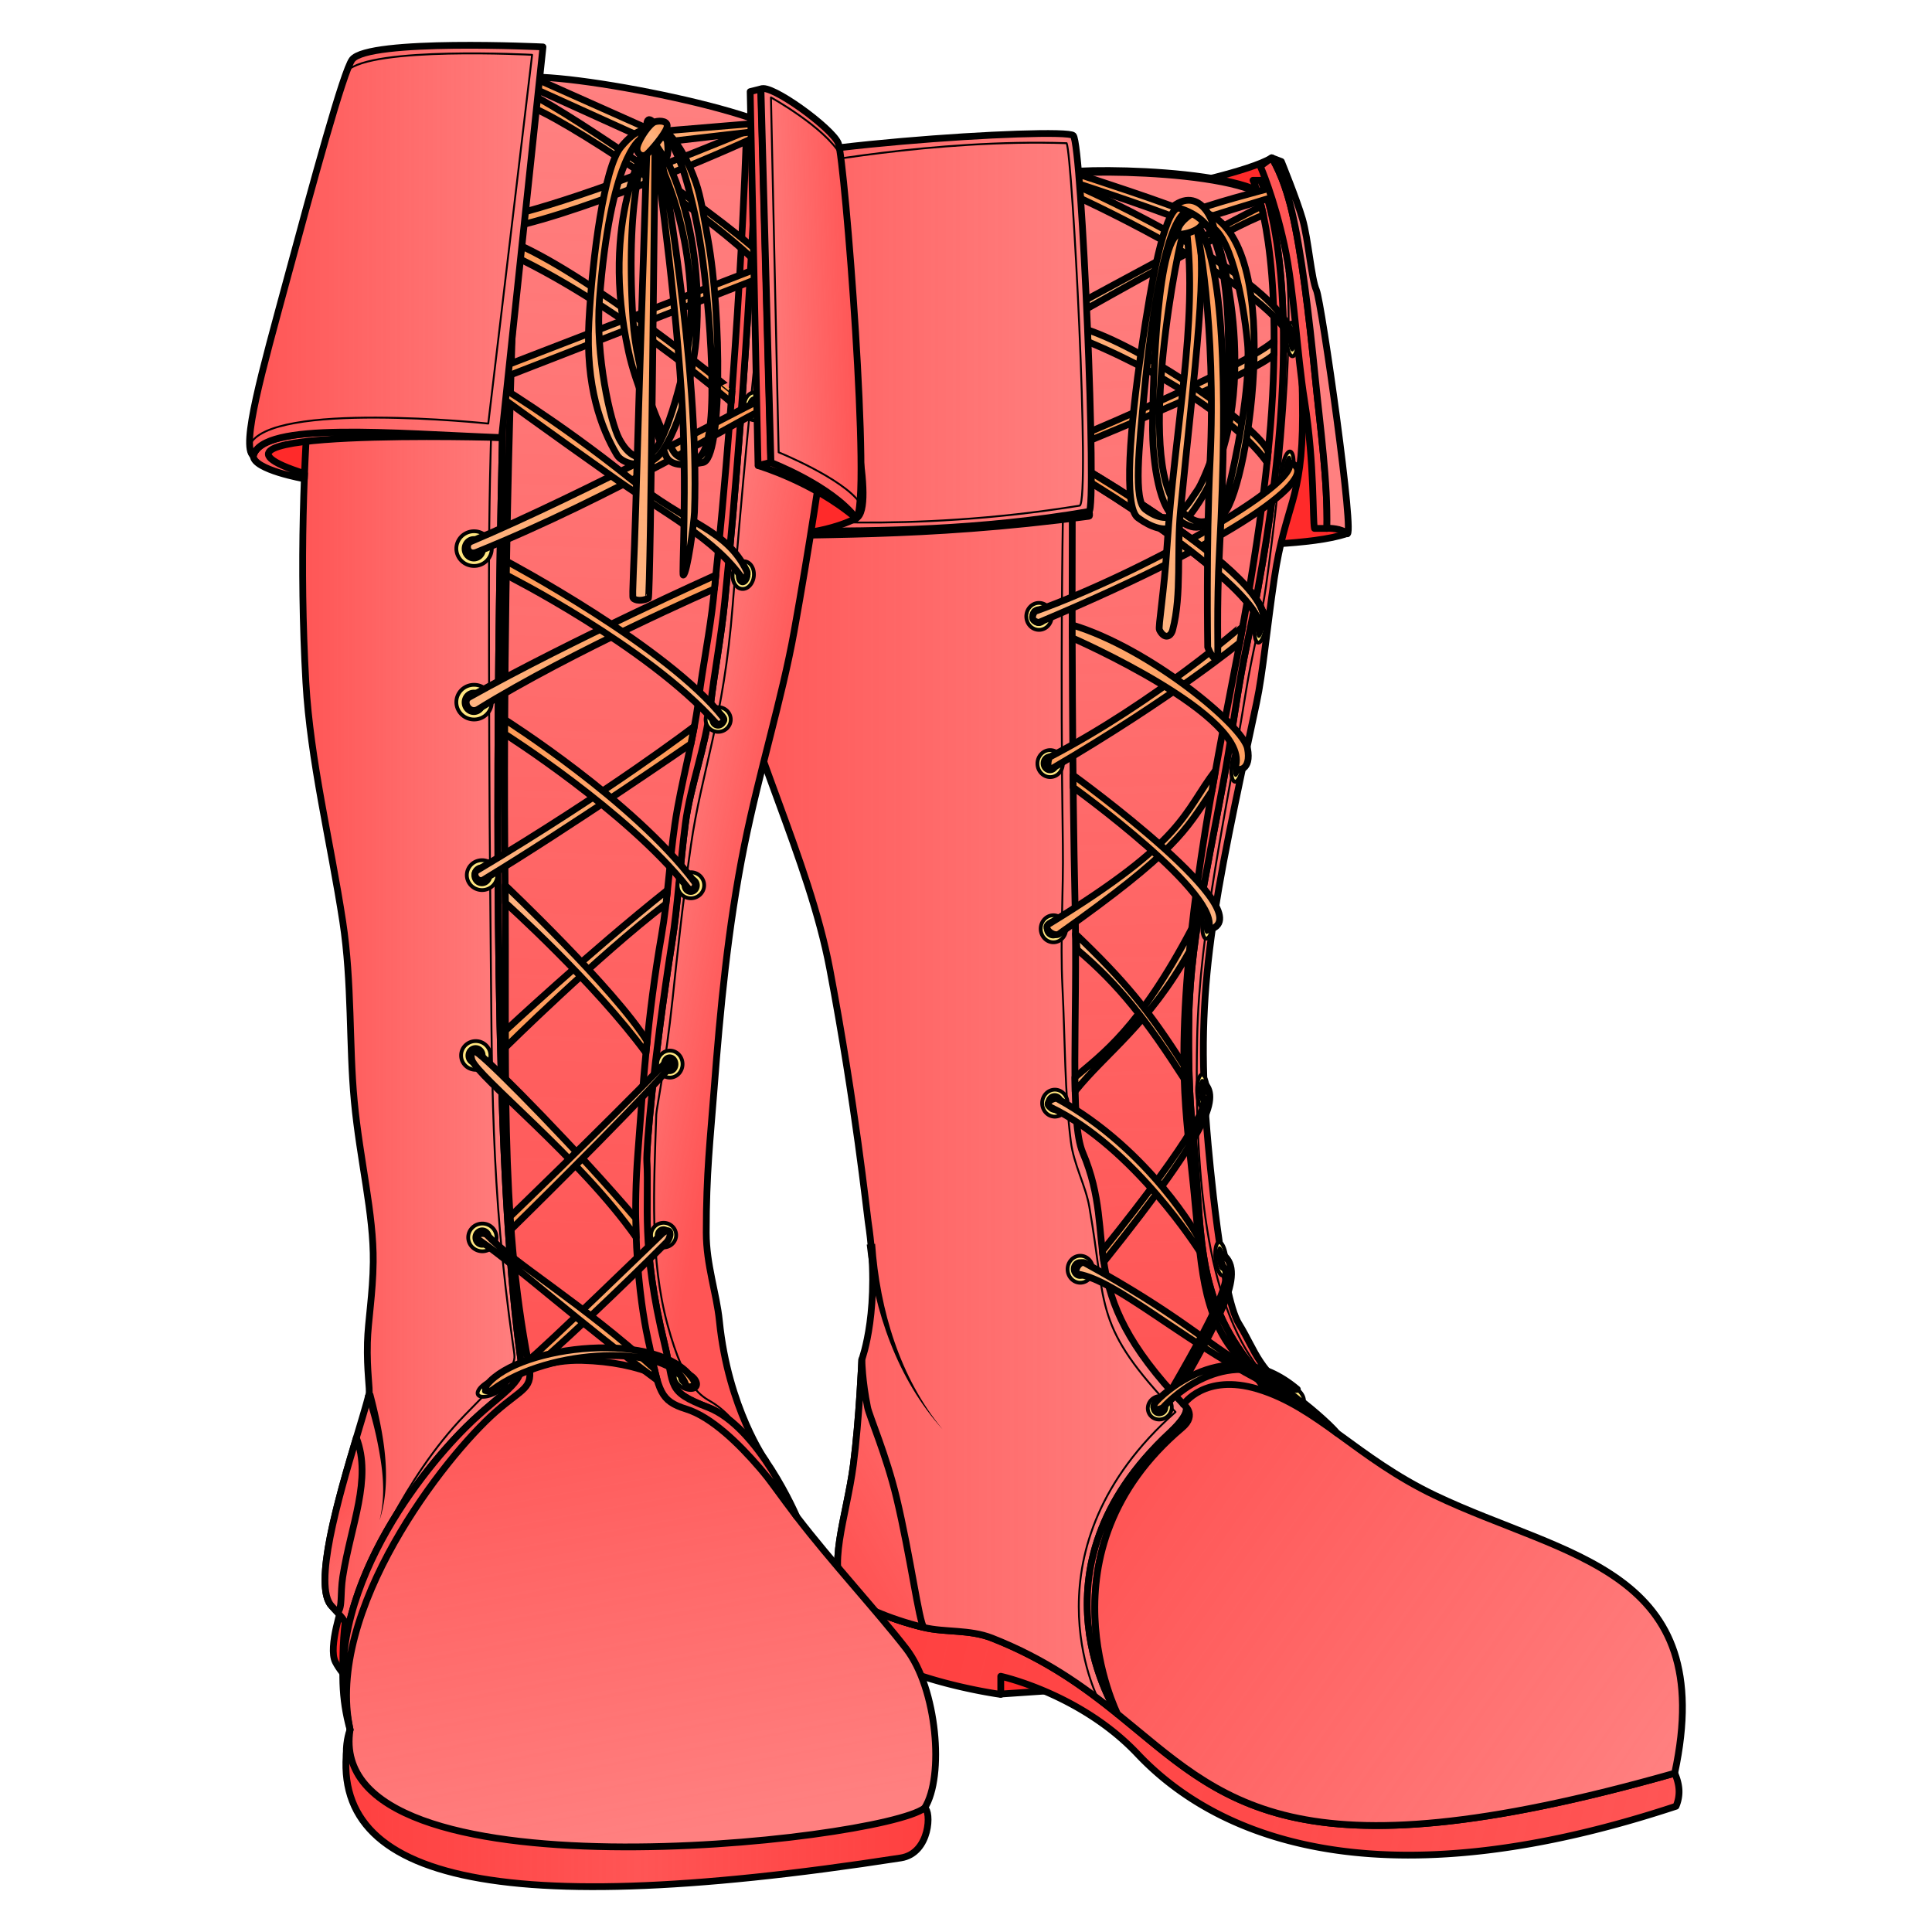 <svg xmlns="http://www.w3.org/2000/svg" xmlns:xlink="http://www.w3.org/1999/xlink" viewBox="0 0 256 256">
    <defs>
        <linearGradient id="innoGrad4">
            <stop offset="0" stop-color="#ff2a2a" stop-opacity=".502"/>
            <stop offset=".5" stop-color="#ff2a2a" stop-opacity="0"/>
            <stop offset="1" stop-color="#ff2a2a" stop-opacity=".502"/>
        </linearGradient>
        <linearGradient id="innoGrad3">
            <stop offset="0" stop-color="#ff7f2a" stop-opacity=".502"/>
            <stop offset=".5" stop-color="#ff7f2a" stop-opacity="0"/>
            <stop offset="1" stop-color="#ff7f2a" stop-opacity=".502"/>
        </linearGradient>
        <linearGradient id="innoGrad2">
            <stop offset="0" stop-color="#ff7f2a" stop-opacity=".502"/>
            <stop offset="1" stop-color="#ff7f2a" stop-opacity="0"/>
        </linearGradient>
        <linearGradient id="innoGrad1">
            <stop offset="0" stop-color="#ff2a2a" stop-opacity=".502"/>
            <stop offset="1" stop-color="#ff2a2a" stop-opacity="0"/>
        </linearGradient>
        <linearGradient id="linearGradient1274" x1="112.301" x2="222.082" y1="214.063" y2="239.336" gradientUnits="userSpaceOnUse" xlink:href="#innoGrad1"/>
        <linearGradient id="linearGradient1297" x1="160.467" x2="155.416" y1="183.748" y2="24.788" gradientUnits="userSpaceOnUse" xlink:href="#innoGrad1"/>
        <linearGradient id="linearGradient1328" x1="92.137" x2="157.655" y1="132.041" y2="132.041" gradientUnits="userSpaceOnUse" xlink:href="#innoGrad1"/>
        <linearGradient id="linearGradient1351" x1="112.839" x2="144.237" y1="206.332" y2="188.307" gradientUnits="userSpaceOnUse" xlink:href="#innoGrad1"/>
        <linearGradient id="linearGradient1374" x1="155.761" x2="222.039" y1="187.094" y2="233.002" gradientUnits="userSpaceOnUse" xlink:href="#innoGrad1"/>
        <linearGradient id="linearGradient1397" x1="167.793" x2="157.699" y1="108.271" y2="106.929" gradientUnits="userSpaceOnUse" xlink:href="#innoGrad1"/>
        <linearGradient id="linearGradient1511" x1="171.121" x2="143.381" y1="183.831" y2="168.135" gradientUnits="userSpaceOnUse" xlink:href="#innoGrad2"/>
        <linearGradient id="linearGradient1519" x1="155.784" x2="162.499" y1="184.974" y2="166.72" gradientUnits="userSpaceOnUse" xlink:href="#innoGrad2"/>
        <linearGradient id="linearGradient1527" x1="152.9" x2="159.474" y1="186.461" y2="182.19" gradientUnits="userSpaceOnUse" xlink:href="#innoGrad2"/>
        <linearGradient id="linearGradient1535" x1="146.26" x2="160.014" y1="167.21" y2="145.631" gradientUnits="userSpaceOnUse" xlink:href="#innoGrad2"/>
        <linearGradient id="linearGradient1543" x1="158.62" x2="139.093" y1="165.253" y2="145.795" gradientUnits="userSpaceOnUse" xlink:href="#innoGrad2"/>
        <linearGradient id="linearGradient1551" x1="156.917" x2="142.724" y1="142.969" y2="125.819" gradientUnits="userSpaceOnUse" xlink:href="#innoGrad2"/>
        <linearGradient id="linearGradient1559" x1="156.366" x2="142.724" y1="142.509" y2="125.819" gradientUnits="userSpaceOnUse" xlink:href="#innoGrad2"/>
        <linearGradient id="linearGradient1569" x1="142.201" x2="160.059" y1="104.32" y2="123.228" gradientUnits="userSpaceOnUse" xlink:href="#innoGrad2"/>
        <linearGradient id="linearGradient1577" x1="142.201" x2="160.713" y1="104.32" y2="123.001" gradientUnits="userSpaceOnUse" xlink:href="#innoGrad2"/>
        <linearGradient id="linearGradient1585" x1="142.074" x2="164.644" y1="84.523" y2="101.469" gradientUnits="userSpaceOnUse" xlink:href="#innoGrad2"/>
        <linearGradient id="linearGradient1593" x1="164.131" x2="139.005" y1="83.907" y2="101.06" gradientUnits="userSpaceOnUse" xlink:href="#innoGrad2"/>
        <linearGradient id="linearGradient1601" x1="170.78" x2="137.1" y1="61.279" y2="81.025" gradientUnits="userSpaceOnUse" xlink:href="#innoGrad2"/>
        <linearGradient id="linearGradient1609" x1="143.978" x2="166.837" y1="63.301" y2="83.462" gradientUnits="userSpaceOnUse" xlink:href="#innoGrad2"/>
        <linearGradient id="linearGradient1617" x1="144.54" x2="171.708" y1="57.158" y2="44.927" gradientUnits="userSpaceOnUse" xlink:href="#innoGrad2"/>
        <linearGradient id="linearGradient1625" x1="168.826" x2="144.54" y1="45.162" y2="57.158" gradientUnits="userSpaceOnUse" xlink:href="#innoGrad2"/>
        <linearGradient id="linearGradient1633" x1="167.137" x2="143.99" y1="27.355" y2="40.917" gradientUnits="userSpaceOnUse" xlink:href="#innoGrad2"/>
        <linearGradient id="linearGradient1641" x1="143.936" x2="167.41" y1="39.707" y2="28.526" gradientUnits="userSpaceOnUse" xlink:href="#innoGrad2"/>
        <linearGradient id="linearGradient1649" x1="143.185" x2="169.819" y1="26.298" y2="25.702" gradientUnits="userSpaceOnUse" xlink:href="#innoGrad3"/>
        <linearGradient id="linearGradient1665" x1="157.503" x2="156.511" y1="29.638" y2="69.201" gradientUnits="userSpaceOnUse" xlink:href="#innoGrad2"/>
        <linearGradient id="linearGradient1667" x1="157.246" x2="153.312" y1="27.953" y2="69.021" gradientUnits="userSpaceOnUse" xlink:href="#innoGrad2"/>
        <linearGradient id="linearGradient1669" x1="158.662" x2="154.559" y1="29.771" y2="83.467" gradientUnits="userSpaceOnUse" xlink:href="#innoGrad2"/>
        <linearGradient id="linearGradient1671" x1="158.662" x2="160.027" y1="29.771" y2="85.745" gradientUnits="userSpaceOnUse" xlink:href="#innoGrad2"/>
        <linearGradient id="linearGradient1673" x1="159.118" x2="156.067" y1="28.498" y2="31.07" gradientUnits="userSpaceOnUse" xlink:href="#innoGrad2"/>
        <linearGradient id="linearGradient1675" x1="156.383" x2="161.063" y1="27.473" y2="29.702" gradientUnits="userSpaceOnUse" xlink:href="#innoGrad2"/>
        <linearGradient id="linearGradient1698" x1="85.527" x2="145.054" y1="44.976" y2="44.976" gradientUnits="userSpaceOnUse" xlink:href="#innoGrad1"/>
        <linearGradient id="linearGradient1798" x1="77.636" x2="84.55" y1="182.828" y2="11.981" gradientUnits="userSpaceOnUse" xlink:href="#innoGrad1"/>
        <linearGradient id="linearGradient1821" x1="77.395" x2="88.77" y1="180.378" y2="242.891" gradientUnits="userSpaceOnUse" xlink:href="#innoGrad1"/>
        <linearGradient id="linearGradient1844" x1="45.382" x2="123.425" y1="239.597" y2="239.597" gradientUnits="userSpaceOnUse" xlink:href="#innoGrad4"/>
        <linearGradient id="linearGradient1875" x1="100.781" x2="85.448" y1="117.6" y2="114.724" gradientUnits="userSpaceOnUse" xlink:href="#innoGrad1"/>
        <linearGradient id="linearGradient1898" x1="39.654" x2="69.53" y1="113.977" y2="113.977" gradientUnits="userSpaceOnUse" xlink:href="#innoGrad1"/>
        <linearGradient id="linearGradient1921" x1="42.614" x2="53.41" y1="202.083" y2="213.397" gradientUnits="userSpaceOnUse" xlink:href="#innoGrad1"/>
        <linearGradient id="linearGradient2013" x1="69.991" x2="87.826" y1="180.256" y2="163.433" gradientUnits="userSpaceOnUse" xlink:href="#innoGrad2"/>
        <linearGradient id="linearGradient2015" x1="86.701" x2="64.143" y1="181.369" y2="164.549" gradientUnits="userSpaceOnUse" xlink:href="#innoGrad2"/>
        <linearGradient id="linearGradient2023" x1="83.717" x2="62.575" y1="162.828" y2="140.658" gradientUnits="userSpaceOnUse" xlink:href="#innoGrad2"/>
        <linearGradient id="linearGradient2031" x1="68.036" x2="88.158" y1="161.972" y2="140.752" gradientUnits="userSpaceOnUse" xlink:href="#innoGrad2"/>
        <linearGradient id="linearGradient2039" x1="66.973" x2="88.447" y1="136.56" y2="117.941" gradientUnits="userSpaceOnUse" xlink:href="#innoGrad2"/>
        <linearGradient id="linearGradient2047" x1="85.593" x2="66.972" y1="139.511" y2="119.625" gradientUnits="userSpaceOnUse" xlink:href="#innoGrad2"/>
        <linearGradient id="linearGradient2055" x1="90.629" x2="65.134" y1="98.662" y2="115.814" gradientUnits="userSpaceOnUse" xlink:href="#innoGrad2"/>
        <linearGradient id="linearGradient2063" x1="66.874" x2="91.106" y1="97.249" y2="117.602" gradientUnits="userSpaceOnUse" xlink:href="#innoGrad2"/>
        <linearGradient id="linearGradient2071" x1="94.856" x2="62.17" y1="76.2" y2="92.379" gradientUnits="userSpaceOnUse" xlink:href="#innoGrad2"/>
        <linearGradient id="linearGradient2079" x1="67.092" x2="94.899" y1="76.2" y2="95.84" gradientUnits="userSpaceOnUse" xlink:href="#innoGrad2"/>
        <linearGradient id="linearGradient2087" x1="100.209" x2="62.38" y1="54.21" y2="71.762" gradientUnits="userSpaceOnUse" xlink:href="#innoGrad2"/>
        <linearGradient id="linearGradient2095" x1="64.789" x2="98.387" y1="51.456" y2="76.688" gradientUnits="userSpaceOnUse" xlink:href="#innoGrad2"/>
        <linearGradient id="linearGradient2103" x1="67.781" x2="99.96" y1="61.438" y2="49.549" gradientUnits="userSpaceOnUse" xlink:href="#innoGrad3"/>
        <linearGradient id="linearGradient2111" x1="67.609" x2="96.631" y1="33.245" y2="49.991" gradientUnits="userSpaceOnUse" xlink:href="#innoGrad3"/>
        <linearGradient id="linearGradient2119" x1="67.258" x2="100.48" y1="28.616" y2="17.928" gradientUnits="userSpaceOnUse" xlink:href="#innoGrad3"/>
        <linearGradient id="linearGradient2127" x1="70.08" x2="101.79" y1="13.212" y2="34.636" gradientUnits="userSpaceOnUse" xlink:href="#innoGrad3"/>
        <linearGradient id="linearGradient2135" x1="72.369" x2="99.87" y1="30.626" y2="30.626" gradientUnits="userSpaceOnUse" xlink:href="#innoGrad3"/>
        <linearGradient id="linearGradient2143" x1="63.879" x2="92.466" y1="181.465" y2="181.465" gradientUnits="userSpaceOnUse" xlink:href="#innoGrad3"/>
        <linearGradient id="linearGradient2159" x1="86.406" x2="87.431" y1="19.712" y2="58.176" gradientUnits="userSpaceOnUse" xlink:href="#innoGrad2"/>
        <linearGradient id="linearGradient2175" x1="87.561" x2="91.117" y1="24.01" y2="72.417" gradientUnits="userSpaceOnUse" xlink:href="#innoGrad2"/>
        <linearGradient id="linearGradient2183" x1="85.243" x2="88.951" y1="18.337" y2="18.337" gradientUnits="userSpaceOnUse" xlink:href="#innoGrad2"/>
        <linearGradient id="linearGradient2191" x1="84.369" x2="88.173" y1="19.819" y2="16.158" gradientUnits="userSpaceOnUse" xlink:href="#innoGrad3"/>
        <linearGradient id="linearGradient2201" x1="86.406" x2="91.501" y1="19.712" y2="61.666" gradientUnits="userSpaceOnUse" xlink:href="#innoGrad2"/>
        <linearGradient id="linearGradient2203" x1="85.97" x2="84.803" y1="21.402" y2="78.148" gradientUnits="userSpaceOnUse" xlink:href="#innoGrad2"/>
        <linearGradient id="linearGradient2226" x1="113.806" x2="99.894" y1="48.467" y2="48.873" gradientUnits="userSpaceOnUse" xlink:href="#innoGrad1"/>
        <linearGradient id="linearGradient2249" x1="32.619" x2="72.396" y1="33.201" y2="33.201" gradientUnits="userSpaceOnUse" xlink:href="#innoGrad1"/>
    </defs>
    <path fill="#ff2a2a" stroke="#000" stroke-linejoin="round" stroke-miterlimit="10" stroke-width=".897" d="M168.507 20.912c-2.87 1.795-13.09 3.876-13.09 3.876l7.74 47.476s10.94 0 15.301-1.566c-1.384-7.727-9.951-49.786-9.951-49.786z"/>
    <path fill="#ff2a2a" stroke="#000" stroke-linejoin="round" stroke-miterlimit="10" stroke-width=".804" d="M128.053 218.747l5.28-.359-6.774-4.466z" transform="matrix(1.115 0 0 1.115 -10.217 -19.43)"/>
    <path fill="#f55" d="M221.905 234.96s.523 1.047.574 2.247a4.878 4.878 0 0 1-.397 2.129c-36.672 12.12-59.37 5.755-71.356-6.932-7.539-7.98-18.119-10.288-18.119-10.288v2.402s-15.995-2.136-21.2-8.564c-.374-.464-.255-4.027.835-4.49 1.572 1.204 5.378 3.023 10.176 4.184 2.77.672 6.059.237 9.034 1.41 29.407 11.583 22.826 37.09 90.453 17.903z"/>
    <path fill="url(#linearGradient1274)" stroke="#000" stroke-linecap="round" stroke-linejoin="round" stroke-miterlimit="10" stroke-width=".897" d="M221.905 234.96s.523 1.047.574 2.247a4.878 4.878 0 0 1-.397 2.129c-36.672 12.12-59.37 5.755-71.356-6.932-7.539-7.98-18.119-10.288-18.119-10.288v2.402s-15.995-2.136-21.2-8.564c-.374-.464-.255-4.027.835-4.49 1.572 1.204 5.378 3.023 10.176 4.184 2.77.672 6.059.237 9.034 1.41 29.407 11.583 22.826 37.09 90.453 17.903z"/>
    <path fill="#ff8080" d="M140.441 23.184c.209-.94 27.575-.958 28.491 4.38 6.898 40.21-9.22 68.616-10.318 113.106-1.002 40.518 13.055 46.889 13.055 46.889l-20.157 10.343-23.082-69.243s11.802-104.535 12.011-105.475z"/>
    <path fill="url(#linearGradient1297)" stroke="#000" stroke-linejoin="round" stroke-miterlimit="10" stroke-width="1.124" d="M140.441 23.184c.209-.94 27.575-.958 28.491 4.38 6.898 40.21-9.22 68.616-10.318 113.106-1.002 40.518 13.055 46.889 13.055 46.889l-20.157 10.343-23.082-69.243s11.802-104.535 12.011-105.475z"/>
    <path fill="#ff8080" d="M148.086 227.119c-4.476-3.614-9.495-7.248-16.634-10.06-2.975-1.174-6.263-.739-9.034-1.411-4.798-1.161-8.602-2.98-10.176-4.184-2.845-3.524-.076-10.379.836-17.388.778-5.977 1.113-13.924 1.113-13.924s2.57-6.83.846-18.264c-.189-1.247-1.668-15.437-5.092-33.521-2.755-14.551-10.93-30.048-14.02-45.034-4.322-20.947-3.212-39.374-3.212-39.374l49.582-6.996s-.608 48.307.158 82.945c.34 15.404-.746 28.674 1.018 32.816 4.935 11.592-1.645 17.779 13.356 33.364 0 0 1.617.56-1.818 3.755-19.582 18.217-6.924 37.272-6.924 37.272z"/>
    <path fill="url(#linearGradient1328)" stroke="#000" stroke-linejoin="round" stroke-miterlimit="10" stroke-width=".897" d="M148.086 227.119c-4.476-3.614-9.495-7.248-16.634-10.06-2.975-1.174-6.263-.739-9.034-1.411-4.798-1.161-8.602-2.98-10.176-4.184-2.845-3.524-.076-10.379.836-17.388.778-5.977 1.113-13.924 1.113-13.924s2.57-6.83.846-18.264c-.189-1.247-1.668-15.437-5.092-33.521-2.755-14.551-10.93-30.048-14.02-45.034-4.322-20.947-3.212-39.374-3.212-39.374l49.582-6.996s-.608 48.307.158 82.945c.34 15.404-.746 28.674 1.018 32.816 4.935 11.592-1.645 17.779 13.356 33.364 0 0 1.617.56-1.818 3.755-19.582 18.217-6.924 37.272-6.924 37.272z"/>
    <path fill="none" stroke="#000" stroke-linejoin="round" stroke-miterlimit="10" stroke-width=".25" d="M140.834 68.842s-.354 19.78 0 43.184c.093 6.099-.37 12.444-.054 18.75.354 7.039.286 13.94 1.112 20.492.387 3.062 1.956 5.81 2.45 8.643 2.367 13.566.487 15.713 11.419 27.183-20.495 18.122-10.257 38-10.257 38"/>
    <path fill="#ff8080" d="M122.417 215.649c-4.798-1.161-8.603-2.98-10.176-4.184-2.846-3.524-.076-10.379.836-17.388.778-5.977 1.113-13.924 1.113-13.924s.063 2.883.768 6.329c.24 1.18 2.486 6.324 3.838 11.982 1.853 7.763 2.975 16.483 3.621 17.185"/>
    <path fill="url(#linearGradient1351)" stroke="#000" stroke-linejoin="round" stroke-miterlimit="10" stroke-width=".897" d="M122.417 215.649c-4.798-1.161-8.603-2.98-10.176-4.184-2.846-3.524-.076-10.379.836-17.388.778-5.977 1.113-13.924 1.113-13.924s.063 2.883.768 6.329c.24 1.18 2.486 6.324 3.838 11.982 1.853 7.763 2.975 16.483 3.621 17.185"/>
    <path fill="#f55" stroke="#000" stroke-linejoin="round" stroke-miterlimit="10" stroke-width=".897" d="M148.084 227.116s-10.828-21.553 8.558-37.935c2.069-1.748.184-3.092.184-3.092s1.617.56-1.818 3.755c-19.582 18.217-6.924 37.272-6.924 37.272z"/>
    <path fill="#ff8080" d="M148.084 227.116s-10.828-21.553 8.558-37.935c2.069-1.748.184-3.092.184-3.092s2.78-4.15 9.824-2.036c7.975 2.395 13.14 9.149 23.505 14.098 17.33 8.273 37.599 9.634 31.75 36.81-51.204 14.53-59.866 3.432-73.819-7.841z"/>
    <path fill="url(#linearGradient1374)" stroke="#000" stroke-linejoin="round" stroke-miterlimit="10" stroke-width=".897" d="M148.084 227.116s-10.828-21.553 8.558-37.935c2.069-1.748.184-3.092.184-3.092s2.78-4.15 9.824-2.036c7.975 2.395 13.14 9.149 23.505 14.098 17.33 8.273 37.599 9.634 31.75 36.81-51.204 14.53-59.866 3.432-73.819-7.841z"/>
    <path fill="#ff8080" d="M171.825 185.228c-3.367-1.775-5.71-3.882-6.54-4.973-7.087-9.303-5.95-17.425-7.244-30.349-.478-4.762-.6-9.86-.51-15.117.196-11.304 3.382-23.683 5.262-35.171.8-4.9 1.399-9.382 2.4-14.098 8.826-41.503 3.24-59.047 1.807-61.631l3.337 3.524s2.258 12.296 2.254 27.647c-.004 11.46-2.248 11.538-3.742 21.616-.954 6.45-1.516 12.563-2.349 16.447-5.717 26.707-8.146 37.516-6.577 56.636.303 3.706 1.93 21.92 4.23 25.63 2.345 3.787 2.458 6.248 8.44 10.364z"/>
    <path fill="url(#linearGradient1397)" stroke="#000" stroke-linejoin="round" stroke-miterlimit="10" stroke-width=".897" d="M171.825 185.228c-3.367-1.775-5.71-3.882-6.54-4.973-7.087-9.303-5.95-17.425-7.244-30.349-.478-4.762-.6-9.86-.51-15.117.196-11.304 3.382-23.683 5.262-35.171.8-4.9 1.399-9.382 2.4-14.098 8.826-41.503 3.24-59.047 1.807-61.631l3.337 3.524s2.258 12.296 2.254 27.647c-.004 11.46-2.248 11.538-3.742 21.616-.954 6.45-1.516 12.563-2.349 16.447-5.717 26.707-8.146 37.516-6.577 56.636.303 3.706 1.93 21.92 4.23 25.63 2.345 3.787 2.458 6.248 8.44 10.364z"/>
    <path fill="none" stroke="#000" stroke-linejoin="round" stroke-miterlimit="10" stroke-width=".25" d="M170.472 35.828s1.557 10.746-2.703 41.725c-.61 4.425-1.88 9.063-2.722 14.351-2.384 14.978-6.129 31.14-6.422 45.725-.447 22.31 2.19 37.489 9.486 45.245"/>
    <path fill="#f55" stroke="#000" stroke-linejoin="round" stroke-miterlimit="10" stroke-width=".897" d="M177.134 189.875c-.766-1.045-4.476-4.206-5.309-4.647-3.367-1.775-5.71-3.882-6.54-4.973-7.087-9.303-5.95-17.425-7.244-30.349-.478-4.762-.6-9.86-.51-15.117.196-11.304 3.382-23.683 5.262-35.171.8-4.9 1.399-9.382 2.4-14.098 8.826-41.503 3.24-59.047 1.807-61.631h-.97s3.708 7.44 2.584 28.586c-.535 10.091-2.364 22.74-5.248 37.43-3.473 17.699-6.903 36.937-6.462 52.872.143 5.183.79 10.059 1.24 14.494 1.059 10.454.993 16.707 5.848 22.472.707.841 2.008 2.81 3.735 3.835 1.802 1.072 7.153 4.274 9.407 6.297z"/>
    <path fill="#ffe680" stroke="#000" stroke-linejoin="round" stroke-miterlimit="10" stroke-width=".5" d="M168.824 182.96c1.278-.185 4.28 1.229 3.93 2.92-.85-.934-2.974-2.297-3.93-2.92zm-8.756-38.357c.04 1.23-.245 2.24-.643 2.25-.396.017-.753-.972-.796-2.202-.043-1.228.245-2.24.64-2.254.398-.01.754.974.8 2.206zm11.283-82.47a.72 2.228 7.893 0 1-1.018 2.108.72 2.228 7.893 0 1-.407-2.306.72 2.228 7.893 0 1 1.019-2.108.72 2.228 7.893 0 1 .406 2.306zm.565-17.18a2.23.72 88.005 0 1-.641 2.253 2.23.72 88.005 0 1-.797-2.203 2.23.72 88.005 0 1 .642-2.253 2.23.72 88.005 0 1 .796 2.203zm-11.14 77.294c-.136 1.22-.565 2.179-.96 2.134-.395-.041-.605-1.07-.47-2.293.133-1.22.563-2.181.956-2.139.395.045.607 1.071.473 2.298zm3.868-20.778a.72 2.228 7.783 0 1-1.016 2.11.72 2.228 7.783 0 1-.412-2.305.72 2.228 7.783 0 1 1.016-2.11.72 2.228 7.783 0 1 .412 2.305zm-2.145 65.251a2.228.72 83.568 0 1-.465 2.295 2.228.72 83.568 0 1-.965-2.134 2.228.72 83.568 0 1 .465-2.294 2.228.72 83.568 0 1 .965 2.133zm5.218-83.681a.72 2.228 7.523 0 1-1.005 2.114.72 2.228 7.523 0 1-.421-2.303.72 2.228 7.523 0 1 1.005-2.115.72 2.228 7.523 0 1 .421 2.304zm-12.696 102.604a1.53 1.612 56.454 0 1-.495 2.167 1.53 1.612 56.454 0 1-2.19-.382 1.53 1.612 56.454 0 1 .495-2.167 1.53 1.612 56.454 0 1 2.19.382zm-10.193-17.46a1.684 1.787 0 0 1-1.684 1.786 1.684 1.787 0 0 1-1.684-1.787 1.684 1.787 0 0 1 1.684-1.786 1.684 1.787 0 0 1 1.684 1.786zm-3.368-22.008a1.684 1.788 0 0 1-1.685 1.787 1.684 1.788 0 0 1-1.684-1.787 1.684 1.788 0 0 1 1.684-1.788 1.684 1.788 0 0 1 1.685 1.788zm-.194-23.105a1.684 1.789 0 0 1-1.685 1.788 1.684 1.789 0 0 1-1.684-1.788 1.684 1.789 0 0 1 1.684-1.79 1.684 1.789 0 0 1 1.685 1.79zm-.432-21.89a1.684 1.788 0 0 1-1.684 1.787 1.684 1.788 0 0 1-1.684-1.788 1.684 1.788 0 0 1 1.684-1.787 1.684 1.788 0 0 1 1.684 1.787zm-1.476-19.506a1.684 1.788 0 0 1-1.684 1.788 1.684 1.788 0 0 1-1.684-1.788 1.684 1.788 0 0 1 1.684-1.787 1.684 1.788 0 0 1 1.684 1.787z"/>
    <path d="M171.708 44.927a1.623.524 87.828 0 1-.462 1.641 1.623.524 87.828 0 1-.586-1.602 1.623.524 87.828 0 1 .463-1.64 1.623.524 87.828 0 1 .585 1.6zm-.56 17.142a.524 1.624 7.68 0 1-.737 1.539.524 1.624 7.68 0 1-.302-1.68.524 1.624 7.68 0 1 .736-1.538.524 1.624 7.68 0 1 .303 1.679zm-3.637 20.909c-.117.888-.444 1.58-.73 1.543-.287-.04-.423-.79-.31-1.676.118-.887.446-1.58.732-1.542.287.037.426.788.308 1.675zm-3.068 18.422c-.12.888-.45 1.578-.736 1.54-.288-.042-.421-.792-.303-1.678.12-.887.45-1.578.738-1.54.286.04.422.792.3 1.678zm-3.872 20.785c-.098.891-.41 1.588-.696 1.56-.289-.035-.441-.781-.345-1.672.095-.888.41-1.587.697-1.557.288.032.444.78.344 1.67zm-.714 22.388c.03.896-.177 1.632-.466 1.643-.29.008-.547-.71-.58-1.604-.032-.895.178-1.63.466-1.643.29-.009.55.71.58 1.604zm2.425 22.127a1.624.524 83.435 0 1-.335 1.673 1.624.524 83.435 0 1-.707-1.553 1.624.524 83.435 0 1 .335-1.673 1.624.524 83.435 0 1 .707 1.553zm-7.656 19.178a1.113 1.172 56.4 0 1-.358 1.576 1.113 1.172 56.4 0 1-1.593-.277 1.113 1.172 56.4 0 1 .358-1.576 1.113 1.172 56.4 0 1 1.593.277zm-10.284-17.724a1.225 1.3 0 0 1-1.225 1.3 1.225 1.3 0 0 1-1.225-1.3 1.225 1.3 0 0 1 1.225-1.3 1.225 1.3 0 0 1 1.225 1.3zm-3.368-22.007a1.225 1.3 0 0 1-1.224 1.3 1.225 1.3 0 0 1-1.225-1.3 1.225 1.3 0 0 1 1.225-1.3 1.225 1.3 0 0 1 1.224 1.3zm-.194-23.105a1.3 1.226 90 0 1-1.225 1.3 1.3 1.226 90 0 1-1.226-1.3 1.3 1.226 90 0 1 1.226-1.3 1.3 1.226 90 0 1 1.225 1.3zm-.431-21.89a1.3 1.226 90 0 1-1.226 1.3 1.3 1.226 90 0 1-1.226-1.3 1.3 1.226 90 0 1 1.226-1.3 1.3 1.226 90 0 1 1.226 1.3zm-1.477-19.506a1.3 1.226 90 0 1-1.226 1.3 1.3 1.226 90 0 1-1.225-1.3 1.3 1.226 90 0 1 1.225-1.3 1.3 1.226 90 0 1 1.226 1.3z"/>
    <path fill="#ffb380" d="M165.378 181.201c-5.51-3.18-9.19-7.047-21.679-13.88-.722-.269-1.57 1.266-.834 1.505 5.068.895 13.198 8.33 24.135 14.12z"/>
    <path fill="url(#linearGradient1511)" stroke="#000" stroke-linejoin="round" stroke-miterlimit="10" stroke-width=".897" d="M165.378 181.201c-5.51-3.18-9.19-7.047-21.679-13.88-.722-.269-1.57 1.266-.834 1.505 5.068.895 13.198 8.33 24.135 14.12z"/>
    <path fill="#ffb380" d="M155.147 184.281c7.398-12.764 7.952-15.265 6.936-16.462-.312-.445-.451-1.297.007-1.546 3.107 2.444-.87 8.975-6.306 18.7z"/>
    <path fill="url(#linearGradient1519)" stroke="#000" stroke-linejoin="round" stroke-miterlimit="10" stroke-width=".897" d="M155.147 184.281c7.398-12.764 7.952-15.265 6.936-16.462-.312-.445-.451-1.297.007-1.546 3.107 2.444-.87 8.975-6.306 18.7z"/>
    <path fill="#ffb380" d="M154.084 186.53c-1.02.525-1.51.07-1.018-.65.493-.718 9.48-9.697 18.84-1.796 0 0-.318.168-.785-.253-8.108-6.005-15.628 1.124-17.037 2.698z"/>
    <path fill="url(#linearGradient1527)" stroke="#000" stroke-linejoin="round" stroke-miterlimit="10" stroke-width=".897" d="M154.084 186.53c-1.02.525-1.51.07-1.018-.65.493-.718 9.48-9.697 18.84-1.796 0 0-.318.168-.785-.253-8.108-6.005-15.628 1.124-17.037 2.698z"/>
    <path fill="#ffb380" d="M146.068 165.755c12.592-15.652 14.321-20.078 13.28-20.376l.188-1.937c1.833 1.937 1.494 5.329-13.276 23.768z"/>
    <path fill="url(#linearGradient1535)" stroke="#000" stroke-linejoin="round" stroke-miterlimit="10" stroke-width=".897" d="M146.068 165.755c12.592-15.652 14.321-20.078 13.28-20.376l.188-1.937c1.833 1.937 1.494 5.329-13.276 23.768z"/>
    <path fill="#ffb380" d="M158.807 163.996s-6.354-11.58-18.68-18.404c-.463-.256-1.977.618-.86 1.152 11.043 5.301 19.717 19.105 19.717 19.105z"/>
    <path fill="url(#linearGradient1543)" stroke="#000" stroke-linejoin="round" stroke-miterlimit="10" stroke-width=".897" d="M158.807 163.996s-6.354-11.58-18.68-18.404c-.463-.256-1.977.618-.86 1.152 11.043 5.301 19.717 19.105 19.717 19.105z"/>
    <path fill="#ffb380" d="M142.434 142.755c3.634-3.127 8.477-6.417 15.48-19.712l-.313 3.033c-5.436 9.715-10.997 13.368-15.138 18.517z"/>
    <path fill="url(#linearGradient1551)" stroke="#000" stroke-linejoin="round" stroke-miterlimit="10" stroke-width=".897" d="M142.434 142.755c3.634-3.127 8.477-6.417 15.48-19.712l-.313 3.033c-5.436 9.715-10.997 13.368-15.138 18.517z"/>
    <path fill="#ffb380" d="M156.917 142.97v-1.734c-4.7-7.419-7.923-11.278-14.408-17.492l.215 2.075c5.604 4.73 9.231 9.432 14.193 17.15z"/>
    <path fill="url(#linearGradient1559)" stroke="#000" stroke-linejoin="round" stroke-miterlimit="10" stroke-width=".897" d="M156.917 142.97v-1.734c-4.7-7.419-7.923-11.278-14.408-17.492l.215 2.075c5.604 4.73 9.231 9.432 14.193 17.15z"/>
    <path fill="#ffb380" d="M140.348 123.744c-.686.487-2.26-.766-1.359-1.316 18.217-11.135 17.759-14.696 22.07-20.336 0 0-.33 1.975-.481 2.73-3.56 5.298-4.692 7.916-20.23 18.922z"/>
    <path fill="url(#linearGradient1569)" stroke="#000" stroke-linejoin="round" stroke-miterlimit="10" stroke-width=".897" d="M140.348 123.744c-.686.487-2.26-.766-1.359-1.316 18.217-11.135 17.759-14.696 22.07-20.336 0 0-.33 1.975-.481 2.73-3.56 5.298-4.692 7.916-20.23 18.922z"/>
    <path fill="#ffb380" d="M160.06 123.228c8.083-1.723-17.876-20.522-17.876-20.522l.017 1.614s20.147 14.522 17.858 18.908z"/>
    <path fill="url(#linearGradient1577)" stroke="#000" stroke-linejoin="round" stroke-miterlimit="10" stroke-width=".897" d="M160.06 123.228c8.083-1.723-17.876-20.522-17.876-20.522l.017 1.614s20.147 14.522 17.858 18.908z"/>
    <path fill="#ffb380" d="M139.123 100.294c-.327.34-.432 1.956.235 1.567 16.228-9.504 24.917-16.703 24.917-16.703l.43-2.346s-11.6 10.194-25.582 17.482z"/>
    <path fill="url(#linearGradient1585)" stroke="#000" stroke-linejoin="round" stroke-miterlimit="10" stroke-width=".897" d="M139.123 100.294c-.327.34-.432 1.956.235 1.567 16.228-9.504 24.917-16.703 24.917-16.703l.43-2.346c0 .001-11.6 10.194-25.582 17.482z"/>
    <path fill="#ffb380" d="M163.68 101.659c.286.618 2.194.457 1.618-2.504-.575-2.962-12.915-13.243-23.227-16.342l.003 1.71s23.902 10.443 21.605 17.136z"/>
    <path fill="url(#linearGradient1593)" stroke="#000" stroke-linejoin="round" stroke-miterlimit="10" stroke-width=".897" d="M163.68 101.659c.286.618 2.194.457 1.618-2.504-.575-2.962-12.915-13.243-23.227-16.342l.003 1.71s23.902 10.443 21.605 17.136z"/>
    <path fill="#ffb380" d="M137.1 81.025c-.108.192-.823 1.198.546 1.462 28.252-11.893 37.9-19.969 33.134-21.208 1.776 2.707-19.54 14.678-33.68 19.746z"/>
    <path fill="url(#linearGradient1601)" stroke="#000" stroke-linejoin="round" stroke-miterlimit="10" stroke-width=".897" d="M137.1 81.025c-.108.192-.823 1.198.546 1.462 28.252-11.893 37.9-19.969 33.134-21.208 1.776 2.707-19.54 14.678-33.68 19.746z"/>
    <path fill="#ffb380" stroke="#000" stroke-linejoin="round" stroke-miterlimit="10" stroke-width=".897" d="M166.837 83.462c5.431-5.322-26.003-23.065-26.003-23.065l-.243 1.202c12.279 7.087 27.552 18.264 26.246 21.863z"/>
    <path fill="url(#linearGradient1609)" stroke="#000" stroke-linejoin="round" stroke-miterlimit="10" stroke-width=".897" d="M166.837 83.462c5.431-5.322-26.003-23.065-26.003-23.065l-.243 1.202c12.279 7.087 27.552 18.264 26.246 21.863z"/>
    <path fill="#ffb380" d="M144.561 58.306S167.283 49 168.81 46.923l.017-1.76c-3.318 3.132-24.286 11.995-24.286 11.995z"/>
    <path fill="url(#linearGradient1617)" stroke="#000" stroke-linejoin="round" stroke-miterlimit="10" stroke-width=".897" d="M144.561 58.306S167.283 49 168.81 46.923l.017-1.76c-3.318 3.132-24.286 11.995-24.286 11.995z"/>
    <path fill="#ffb380" d="M168.042 59.83c-1.255-3.182-15.669-13.332-23.95-16.13v1.553c11.671 4.845 20.737 11.606 23.8 16.028z"/>
    <path fill="url(#linearGradient1625)" stroke="#000" stroke-linejoin="round" stroke-miterlimit="10" stroke-width=".897" d="M168.042 59.83c-1.255-3.182-15.669-13.332-23.95-16.13v1.553c11.671 4.845 20.737 11.606 23.8 16.028z"/>
    <path fill="#ffb380" d="M143.936 39.707s22.723-12.309 23.201-12.352l.273 1.17c-3.142.925-23.42 12.392-23.42 12.392z"/>
    <path fill="url(#linearGradient1633)" stroke="#000" stroke-linejoin="round" stroke-miterlimit="10" stroke-width=".897" d="M143.936 39.707s22.723-12.309 23.201-12.352l.273 1.17c-3.142.925-23.42 12.392-23.42 12.392z"/>
    <path fill="#ffb380" d="M171.415 45.825c.504-8.27-28.344-21.038-28.344-21.038l.114 1.51s26.251 12.043 28.23 19.528z"/>
    <path fill="url(#linearGradient1641)" stroke="#000" stroke-linejoin="round" stroke-miterlimit="10" stroke-width=".897" d="M171.415 45.825c.504-8.27-28.344-21.038-28.344-21.038l.114 1.51s26.251 12.043 28.23 19.528z"/>
    <path fill="#ffb380" d="M142.939 23.108s12.985 4.199 14.563 5.12c2.157-1.053 10.616-3.236 10.616-3.236l.39 1.18s-9.397 2.831-11.005 3.466c-1.212-.897-14.563-5.274-14.563-5.274v-1.256z"/>
    <path fill="url(#linearGradient1649)" stroke="#000" stroke-linejoin="round" stroke-miterlimit="10" stroke-width=".897" d="M142.939 23.108s12.985 4.199 14.563 5.12c2.157-1.053 10.616-3.236 10.616-3.236l.39 1.18s-9.397 2.831-11.005 3.466c-1.212-.897-14.563-5.274-14.563-5.274v-1.256z"/>
    <path fill="#ffb380" d="M157.718 27.355s1.97.917 3.183 3.454c1.214 2.537 6.868 23.708-2.858 36.965-1.51 2.057-3.5 3.556-7.26.84-1.98-1.43-1.002-12.21.47-22.4 1.325-9.168 2.955-17.871 4.813-18.685.966-.424 1.652-.174 1.652-.174zm-.472.598c-2.75 1.566-4.625 13.448-5.625 24.055-.684 7.253-1.465 14.3.165 15.509 4.012 2.975 5.78-1.105 6.831-2.508 1.044-1.393 3.801-8.955 3.97-11.956.783-13.994-.9-20.95-2.736-23.242-1.84-2.293-1.84-2.293-2.605-1.858z"/>
    <path fill="url(#linearGradient1665)" stroke="#000" stroke-linejoin="round" stroke-miterlimit="10" stroke-width=".897" d="M157.718 27.355s1.97.917 3.183 3.454c1.214 2.537 6.868 23.708-2.858 36.965-1.51 2.057-3.5 3.556-7.26.84-1.98-1.43-1.002-12.21.47-22.4 1.325-9.168 2.955-17.871 4.813-18.685.966-.424 1.652-.174 1.652-.174zm-.472.598c-2.75 1.566-4.625 13.448-5.625 24.055-.684 7.253-1.465 14.3.165 15.509 4.012 2.975 5.78-1.105 6.831-2.508 1.044-1.393 3.801-8.955 3.97-11.956.783-13.994-.9-20.95-2.736-23.242-1.84-2.293-1.84-2.293-2.605-1.858z"/>
    <path fill="#ffb380" d="M160.098 28.306c10.374 4.801 5.04 37.7 1.862 39.942-3.18 2.24-3.923 1.96-6.288.332-2.365-1.629-2.956-8.687-2.956-11.662 0-2.976.332-24.125 3.351-25.848 0 0 3.585-2.971 4.031-2.764zm-3.233 2.398c-.62.81-6.432 30.154-.798 36.5 3.803 4.282 5.877.587 6.716-2.506.736-2.715 3.04-13.556 2.517-19.232-.522-5.677-2.347-15.339-5.45-15.655-1.691-.172-2.365.084-2.985.893z"/>
    <path fill="url(#linearGradient1667)" stroke="#000" stroke-linejoin="round" stroke-miterlimit="10" stroke-width=".897" d="M160.098 28.306c10.374 4.801 5.04 37.7 1.862 39.942-3.18 2.24-3.923 1.96-6.288.332-2.365-1.629-2.956-8.687-2.956-11.662 0-2.976.332-24.125 3.351-25.848 0 0 3.585-2.971 4.031-2.764zm-3.233 2.398c-.62.81-6.432 30.154-.798 36.5 3.803 4.282 5.877.587 6.716-2.506.736-2.715 3.04-13.556 2.517-19.232-.522-5.677-2.347-15.339-5.45-15.655-1.691-.172-2.365.084-2.985.893z"/>
    <path fill="#ffb380" d="M157.206 30.335c1.567 12.413-1.559 26.333-2.558 41.93-.402 6.285-1.206 10.827-1.019 11.197.654 1.288 1.508.938 1.754 0 1.239-4.72.514-10.318 1.051-15.864 1.78-18.324 3.958-34.07 1.965-37.802-.714-1.338-1.318-.448-1.193.539z"/>
    <path fill="url(#linearGradient1669)" stroke="#000" stroke-linejoin="round" stroke-miterlimit="10" stroke-width=".897" d="M157.206 30.335c1.567 12.413-1.559 26.333-2.558 41.93-.402 6.285-1.206 10.827-1.019 11.197.654 1.288 1.508.938 1.754 0 1.239-4.72.514-10.318 1.051-15.864 1.78-18.324 3.958-34.07 1.965-37.802-.714-1.338-1.318-.448-1.193.539z"/>
    <path fill="#ffb380" d="M160.027 85.745c.253.692.941 2.036 1.306 1.253.118-.255-.16-6.198.261-14.148 1.189-22.496.442-38.36-2.932-43.079l-.108.366s2.673 12.611 1.78 31.142c-.526 10.93-.307 24.466-.307 24.466z"/>
    <path fill="url(#linearGradient1671)" stroke="#000" stroke-linejoin="round" stroke-miterlimit="10" stroke-width=".897" d="M160.027 85.745c.253.692.941 2.036 1.306 1.253.118-.255-.16-6.198.261-14.148 1.189-22.496.442-38.36-2.932-43.079l-.108.366s2.673 12.611 1.78 31.142c-.526 10.93-.307 24.466-.307 24.466z"/>
    <path fill="#ffb380" d="M157.97 28.306s-2.225 1.302-1.903 2.764c1.971-.093 3.297-.968 3.334-1.725.038-.756-1.242-1.039-1.242-1.039"/>
    <path fill="url(#linearGradient1673)" stroke="#000" stroke-linejoin="round" stroke-miterlimit="10" stroke-width=".897" d="M157.97 28.306s-2.225 1.302-1.903 2.764c1.971-.093 3.297-.968 3.334-1.725.038-.756-1.242-1.039-1.242-1.039"/>
    <path fill="#ffb380" d="M155.416 27.355c3.148.74 4.716 2.357 5.342 3.976.731-.732-1.358-6.997-5.342-3.976z"/>
    <path fill="url(#linearGradient1675)" stroke="#000" stroke-linejoin="round" stroke-miterlimit="10" stroke-width=".897" d="M155.416 27.355c3.148.74 4.716 2.357 5.342 3.976.731-.732-1.358-6.997-5.342-3.976z"/>
    <path fill="#f55" stroke="#000" stroke-linejoin="round" stroke-miterlimit="10" stroke-width=".897" d="M86.656 72.264c3.236-4.073 28.635.523 57.65-4.49 0 0 .156.606 0 .627-22.769 3.03-36.839 2.17-49.165 2.872-4.258.242-7.092-.47-8.485.991z"/>
    <path fill="#ff8080" d="M95.218 23.183c3.133-3.76 45.85-6.368 46.999-5.222 1.149 1.148 3.149 49.63 2.088 49.812-29.015 5.013-54.413.417-57.65 4.49-2.194-2.089 1.476-6.984 3.133-17.96 1.98-13.118 3.724-29.073 5.43-31.12z"/>
    <path fill="url(#linearGradient1698)" stroke="#000" stroke-linejoin="round" stroke-miterlimit="10" stroke-width=".897" d="M95.218 23.183c3.133-3.76 45.85-6.368 46.999-5.222 1.149 1.148 3.149 49.63 2.088 49.812-29.015 5.013-54.413.417-57.65 4.49-2.194-2.089 1.476-6.984 3.133-17.96 1.98-13.118 3.724-29.073 5.43-31.12z"/>
    <path fill="#f55" stroke="#000" stroke-linejoin="round" stroke-miterlimit="10" stroke-width=".897" d="M167 22.03l1.508-1.118s1.53 2.23 2.658 7.02c1.302 5.533 2.262 13.632 3.116 22.14.677 6.773 1.657 13.637 1.54 19.946h-1.646c-.264-1.146.025-8.47-1.305-16.813-1.054-6.613-1.386-14.722-2.663-20.628C168.8 26.08 167 22.031 167 22.031z"/>
    <path fill="#ff8080" stroke="#000" stroke-linejoin="round" stroke-miterlimit="10" stroke-width=".897" d="M175.82 70.02c.118-6.31-.86-13.174-1.539-19.947-.854-8.508-1.814-16.607-3.116-22.14-1.129-4.79-2.658-7.02-2.658-7.02l1.282.492s2.056 5.044 2.801 7.625c.782 2.719 1.167 7.91 1.846 9.426.677 1.514 5.232 33.556 4.021 32.245-.626-.682-2.4-.743-2.637-.682z"/>
    <path fill="none" stroke="#000" stroke-linejoin="round" stroke-miterlimit="10" stroke-width=".25" d="M105.57 21.973s18.267-3.592 35.763-2.998c.767 1.604 3.13 47.24 1.74 48.024-23.073 3.739-40.918 1.673-40.918 1.673"/>
    <path d="M115.957 164.813c.6 8.744 3.291 17.78 8.939 24.581-5.994-6.644-9.07-15.668-10.05-24.483l1.111-.098z"/>
    <path fill="#ff2a2a" stroke="#000" stroke-miterlimit="10" stroke-width=".897" d="M107.46 70.493s3.247-.427 5.988-1.82c2.74-1.395-1.535-18.158-1.535-18.158l-6.343.779z"/>
    <path fill="#ff2a2a" d="M54.125 46.717l-13.594-4.813-6.552 18.822 6.346 2.716z"/>
    <path fill="#ff8080" d="M67.671 10.681c2.417-2.23 34.39 3.904 36.62 7.435 2.231 3.532-21.563 170.393-8.178 174.972l-34.576 2.906C50.94 127.408 67.67 10.681 67.67 10.681z"/>
    <path fill="url(#linearGradient1798)" stroke="#000" stroke-linejoin="round" stroke-miterlimit="10" stroke-width=".897" d="M67.671 10.681c2.417-2.23 34.39 3.904 36.62 7.435 2.231 3.532-21.563 170.393-8.178 174.972l-34.576 2.906C50.94 127.408 67.67 10.681 67.67 10.681z"/>
    <path fill="#ff2a2a" stroke="#000" stroke-linejoin="round" stroke-miterlimit="10" stroke-width=".897" d="M45.422 212.534s-1.975 5.715-.987 7.667c.988 1.952 2.998 3.485 2.998 3.485s1.486-10.942-2.011-11.152z"/>
    <path fill="#ff8080" d="M46.387 229.193c-5.577-26.765 14.502-49.365 30.742-48.93 15.615.418 20.383 10.179 28.442 20.702 4.53 5.915 10.805 12.716 14.5 17.495 4.092 5.292 5.091 16.938 2.44 21.12 0 0 .012 6.361-30.185 7.806-54.583 2.61-45.94-18.193-45.94-18.193z"/>
    <path fill="url(#linearGradient1821)" stroke="#000" stroke-linejoin="round" stroke-miterlimit="10" stroke-width=".897" d="M46.387 229.193c-5.577-26.765 14.502-49.365 30.742-48.93 15.615.418 20.383 10.179 28.442 20.702 4.53 5.915 10.805 12.716 14.5 17.495 4.092 5.292 5.091 16.938 2.44 21.12 0 0 .012 6.361-30.185 7.806-54.583 2.61-45.94-18.193-45.94-18.193z"/>
    <path fill="#f55" d="M46.387 229.193c-3.556 23.071 70.198 14.847 76.123 10.386.907.279.8 5.994-3.159 6.608-56.142 8.711-77.355 2.243-72.964-16.994z"/>
    <path fill="url(#linearGradient1844)" stroke="#000" stroke-linejoin="round" stroke-miterlimit="10" stroke-width=".897" d="M46.387 229.193c-3.556 23.071 70.198 14.847 76.123 10.386.907.279.8 5.994-3.159 6.608-56.142 8.711-77.355 2.243-72.964-16.994z"/>
    <path fill="#ff8080" d="M101.48 193.598c-2.032-2.974-4.694-5.971-7.682-7.122-5.55-2.136-4.365-2.728-5.724-8.304-3.21-13.174-2.046-18.666-2.37-24.256-.092-1.592.837-13.126 3.346-29.111.764-4.868 1.045-10.152 1.766-15.662.668-5.104 2.666-10.108 3.3-15.476.539-4.575 1.439-9.263 1.904-13.85 3.18-31.329 4.253-60.84 4.253-60.84l10.806 25.436s-1.812 16.796-5.856 39.268c-1.583 8.797-4.611 18.524-6.6 28.393-2.177 10.806-3.206 21.868-3.996 32.205-.516 6.76-1.047 11.148-1.046 19.047 0 4.276 1.37 8.015 1.743 11.71 1.167 11.587 6.157 18.562 6.157 18.562z"/>
    <path fill="url(#linearGradient1875)" stroke="#000" stroke-linejoin="round" stroke-miterlimit="10" stroke-width=".897" d="M101.48 193.598c-2.032-2.974-4.694-5.971-7.682-7.122-5.55-2.136-4.365-2.728-5.724-8.304-3.21-13.174-2.046-18.666-2.37-24.256-.092-1.592.837-13.126 3.346-29.111.764-4.868 1.045-10.152 1.766-15.662.668-5.104 2.666-10.108 3.3-15.476.539-4.575 1.439-9.263 1.904-13.85 3.18-31.329 4.253-60.84 4.253-60.84l10.806 25.436s-1.812 16.796-5.856 39.268c-1.583 8.797-4.611 18.524-6.6 28.393-2.177 10.806-3.206 21.868-3.996 32.205-.516 6.76-1.047 11.148-1.046 19.047 0 4.276 1.37 8.015 1.743 11.71 1.167 11.587 6.157 18.562 6.157 18.562z"/>
    <path fill="#f55" stroke="#000" stroke-linejoin="round" stroke-miterlimit="10" stroke-width=".897" d="M105.57 200.964s-7.973-12.199-14.662-14.265c-3.462-1.07-3.601-2.359-4.856-8.388-.068-.324-2.676-10.548-1.533-25.51.642-8.413 1.23-17.957 3.137-28.88.827-4.739 1.046-9.733 1.766-14.685.802-5.514 2.467-11.079 3.16-16.638.557-4.476 1.486-8.919 1.951-13.292 3.43-32.33 4.322-60.329 4.322-60.329h1.418S99.2 48.488 96.02 79.817c-.465 4.587-1.366 9.275-1.905 13.85-.633 5.368-2.631 10.372-3.3 15.476-.72 5.51-1 10.794-1.765 15.662-2.51 15.986-3.438 27.52-3.346 29.111.324 5.59-.84 11.082 2.37 24.256 1.36 5.576.174 6.168 5.724 8.304 6.71 2.582 11.773 14.488 11.773 14.488z"/>
    <path fill="#ff8080" d="M46.112 215.81c2.453-11.599 10.86-21.998 15.646-26.731 4.69-4.64 7.718-5.674 7.284-8.678-6.227-43.145-1.092-168.256-1.092-168.256L43.06 32.798s-4.301 26.47-2.53 57.62c.59 10.379 3.26 21.078 4.89 31.714 1.237 8.062.815 16.286 1.523 23.768.745 7.875 2.586 14.954 2.512 21.327-.048 4.23-.696 7.834-.77 10.665-.1 3.81.363 6.217.21 6.83-1.464 5.856-8.225 24.675-4.95 28.09 2.443 2.546 2.167 2.998 2.167 2.998z"/>
    <path fill="url(#linearGradient1898)" stroke="#000" stroke-linejoin="round" stroke-miterlimit="10" stroke-width=".897" d="M46.112 215.81c2.453-11.599 10.86-21.998 15.646-26.731 4.69-4.64 7.718-5.674 7.284-8.678-6.227-43.145-1.092-168.256-1.092-168.256L43.06 32.798s-4.301 26.47-2.53 57.62c.59 10.379 3.26 21.078 4.89 31.714 1.237 8.062.815 16.286 1.523 23.768.745 7.875 2.586 14.954 2.512 21.327-.048 4.23-.696 7.834-.77 10.665-.1 3.81.363 6.217.21 6.83-1.464 5.856-8.225 24.675-4.95 28.09 2.443 2.546 2.167 2.998 2.167 2.998z"/>
    <path fill="#ff8080" d="M44.723 213.651c-.222-.25-.479-.53-.775-.838-2.519-2.626.894-14.354 3.273-22.298 2.094 5.43-.72 11.54-1.799 18.394-.362 2.306-.016 4.127-.7 4.741z"/>
    <path fill="url(#linearGradient1921)" stroke="#000" stroke-linejoin="round" stroke-miterlimit="10" stroke-width=".897" d="M44.723 213.651c-.222-.25-.479-.53-.775-.838-2.519-2.626.894-14.354 3.273-22.298 2.094 5.43-.72 11.54-1.799 18.394-.362 2.306-.016 4.127-.7 4.741z"/>
    <path d="M49.43 184.563c1.394 5.314 2.588 11.54.86 16.89.695-2.767.555-5.587.085-8.387a50.942 50.942 0 0 0-1.078-5.03 60.582 60.582 0 0 0-.59-2.067c-.092-.305-.344-.762-.344-1.086l1.068-.32z"/>
    <path fill="#f55" stroke="#000" stroke-linejoin="round" stroke-miterlimit="10" stroke-width=".897" d="M46.387 229.193c-3.38-15.788 12.548-36.175 19.274-42.1 3.701-3.259 5.046-3.045 4.396-6.343-3.92-19.888-2.892-40.761-3.13-63.976-.528-51.69 2.23-104.628 2.23-104.628H67.95s-5.135 125.111 1.092 168.257c.434 3.003-2.596 4.038-7.284 8.677-6.588 6.517-20.041 23.767-15.371 40.113z"/>
    <path fill="none" stroke="#000" stroke-linejoin="round" stroke-miterlimit="10" stroke-width=".25" d="M65.07 57.93s-.288 8.138-.28 20.103c.008 11.757.028 27.362.194 43.402.221 21.333 0 35.757 2.997 56.78.422 2.957.76 1.914-6.397 9.296-8.226 8.483-13.011 20.678-13.011 20.678M98.039 189.394s-1.456-2.231-3.761-3.625c-1.185-.717-3.493-1.6-5.831-10.247-2.327-8.605-1.82-17.774-1.488-27.849.026-.798 1.231-6.545 2.162-15.296.61-5.749 1.327-12.687 2.428-20.352 1.41-9.822 4.35-16.694 5.527-31.715 2.362-30.154 5.825-59.036 5.825-59.036"/>
    <path fill="#ffe680" stroke="#000" stroke-linejoin="round" stroke-miterlimit="10" stroke-width=".5" d="M101.273 53.842a1.335 1.838 0 0 1-1.335 1.838 1.335 1.838 0 0 1-1.335-1.838 1.335 1.838 0 0 1 1.335-1.838 1.335 1.838 0 0 1 1.335 1.838zm-1.386 22.514a1.408 1.839 6.036 0 1-1.593 1.68 1.408 1.839 6.036 0 1-1.207-1.976 1.408 1.839 6.036 0 1 1.593-1.681 1.408 1.839 6.036 0 1 1.207 1.977zM96.83 95.339a1.665 1.632 0 0 1-1.665 1.632 1.665 1.632 0 0 1-1.665-1.632 1.665 1.632 0 0 1 1.665-1.632 1.665 1.632 0 0 1 1.665 1.632zm-3.525 21.963a1.76 1.724 0 0 1-1.76 1.724 1.76 1.724 0 0 1-1.76-1.724 1.76 1.724 0 0 1 1.76-1.724 1.76 1.724 0 0 1 1.76 1.724zm-2.863 23.696a1.68 1.789 0 0 1-1.68 1.789 1.68 1.789 0 0 1-1.68-1.79 1.68 1.789 0 0 1 1.68-1.788 1.68 1.789 0 0 1 1.68 1.789zm-.848 22.66a1.663 1.63 0 0 1-1.663 1.63 1.663 1.63 0 0 1-1.663-1.63 1.663 1.63 0 0 1 1.663-1.629 1.663 1.63 0 0 1 1.663 1.63zm2.81 20.11a1.67 1.06 29.746 0 1-1.975.093 1.67 1.06 29.746 0 1-.924-1.75 1.67 1.06 29.746 0 1 1.976-.092 1.67 1.06 29.746 0 1 .924 1.75zm-25.208-.981a.918 2.177 62.612 0 1-1.51 1.816.918 2.177 62.612 0 1-2.356.187.918 2.177 62.612 0 1 1.51-1.816.918 2.177 62.612 0 1 2.356-.187zm-1.405-18.822a1.876 1.838 0 0 1-1.876 1.838 1.876 1.838 0 0 1-1.876-1.838 1.876 1.838 0 0 1 1.876-1.837 1.876 1.838 0 0 1 1.876 1.837zm-.808-24.113a1.943 1.903 0 0 1-1.943 1.903 1.943 1.903 0 0 1-1.943-1.903 1.943 1.903 0 0 1 1.943-1.902 1.943 1.903 0 0 1 1.943 1.902zm.915-23.892a2.021 1.98 0 0 1-2.021 1.98 2.021 1.98 0 0 1-2.021-1.98 2.021 1.98 0 0 1 2.02-1.98 2.021 1.98 0 0 1 2.022 1.98zm-.736-22.922a2.347 2.298 0 0 1-2.347 2.299 2.347 2.298 0 0 1-2.347-2.299 2.347 2.298 0 0 1 2.347-2.298 2.347 2.298 0 0 1 2.347 2.298zm0-20.344a2.347 2.298 0 0 1-2.347 2.298 2.347 2.298 0 0 1-2.347-2.298 2.347 2.298 0 0 1 2.347-2.299 2.347 2.298 0 0 1 2.347 2.299z"/>
    <path d="M100.833 53.862a.912 1.338 0 0 1-.912 1.338.912 1.338 0 0 1-.913-1.338.912 1.338 0 0 1 .913-1.338.912 1.338 0 0 1 .912 1.338zM98.612 74.88a.961 1.338 6.04 0 1 .815 1.432.961 1.338 6.04 0 1-1.097 1.23.961 1.338 6.04 0 1-.815-1.432.961 1.338 6.04 0 1 1.097-1.23zm-2.33 20.477a1.138 1.187 0 0 1-1.139 1.186 1.138 1.187 0 0 1-1.137-1.186 1.138 1.187 0 0 1 1.137-1.187 1.138 1.187 0 0 1 1.138 1.187zm-3.558 21.964a1.202 1.255 0 0 1-1.202 1.254 1.202 1.255 0 0 1-1.202-1.254 1.202 1.255 0 0 1 1.202-1.255 1.202 1.255 0 0 1 1.202 1.255zm-2.835 23.697a1.148 1.301 0 0 1-1.148 1.301 1.148 1.301 0 0 1-1.147-1.301 1.148 1.301 0 0 1 1.147-1.302 1.148 1.301 0 0 1 1.148 1.302zm-.843 22.659a1.137 1.185 0 0 1-1.137 1.185 1.137 1.185 0 0 1-1.136-1.185 1.137 1.185 0 0 1 1.136-1.186 1.137 1.185 0 0 1 1.137 1.186zm2.27 18.572a1.141.772 29.753 0 1 .608 1.236 1.141.772 29.753 0 1-1.374.104 1.141.772 29.753 0 1-.608-1.237 1.141.772 29.753 0 1 1.374-.103zm-26.386.968a.668 1.488 62.584 0 1 1.628-.092.668 1.488 62.584 0 1-1.013 1.278.668 1.488 62.584 0 1-1.628.092.668 1.488 62.584 0 1 1.013-1.278zm.242-19.231a1.282 1.338 0 0 1-1.282 1.338 1.282 1.338 0 0 1-1.281-1.338 1.282 1.338 0 0 1 1.281-1.339 1.282 1.338 0 0 1 1.282 1.339zm-.83-24.112a1.327 1.385 0 0 1-1.327 1.385 1.327 1.385 0 0 1-1.328-1.385 1.327 1.385 0 0 1 1.328-1.385 1.327 1.385 0 0 1 1.327 1.385zm.889-23.891a1.38 1.44 0 0 1-1.381 1.44 1.38 1.44 0 0 1-1.38-1.44 1.38 1.44 0 0 1 1.38-1.441 1.38 1.44 0 0 1 1.38 1.44zm-.843-22.92a1.604 1.673 0 0 1-1.604 1.673 1.604 1.673 0 0 1-1.604-1.673 1.604 1.673 0 0 1 1.604-1.673 1.604 1.673 0 0 1 1.604 1.673zm0-20.345a1.604 1.673 0 0 1-1.604 1.673 1.604 1.673 0 0 1-1.604-1.673 1.604 1.673 0 0 1 1.604-1.673 1.604 1.673 0 0 1 1.604 1.673z"/>
    <path fill="#ffb380" d="M69.991 180.256c1.956-1.484 16.657-15.773 17.687-16.744 1.237-1.166 1.446.265.605 1.142-.841.876-12.315 12.26-18.136 17.037z"/>
    <path fill="url(#linearGradient2013)" stroke="#000" stroke-linejoin="round" stroke-miterlimit="10" stroke-width=".897" d="M69.991 180.256c1.956-1.484 16.657-15.773 17.687-16.744 1.237-1.166 1.446.265.605 1.142-.841.876-12.315 12.26-18.136 17.037z"/>
    <path fill="#ffb380" d="M86.701 181.37c-9.525-8.664-18.617-13.994-22.15-17.711-.488-.514-2.08-.037-.945.747 5.012 3.463 13.3 10.996 23.479 18.469z"/>
    <path fill="url(#linearGradient2015)" stroke="#000" stroke-linejoin="round" stroke-miterlimit="10" stroke-width=".897" d="M86.701 181.37c-9.525-8.664-18.617-13.994-22.15-17.711-.488-.514-2.08-.037-.945.747 5.012 3.463 13.3 10.996 23.479 18.469z"/>
    <path fill="#ffb380" d="M63.466 139.662c2.222 1.72 13.178 12.864 20.77 21.773l.06 2.53C76.9 153.44 63.21 142.622 62.526 140.43c-.195-.624-.21-1.658.941-.767z"/>
    <path fill="url(#linearGradient2023)" stroke="#000" stroke-linejoin="round" stroke-miterlimit="10" stroke-width=".897" d="M63.466 139.662c2.222 1.72 13.178 12.864 20.77 21.773l.06 2.53C76.9 153.44 63.21 142.622 62.526 140.43c-.195-.624-.21-1.658.941-.767z"/>
    <path fill="#ffb380" d="M67.603 161.2s11.622-11.2 20.679-20.492c.458-.47 1.493-.41.507.697-6.053 6.794-21.064 21.504-21.064 21.504z"/>
    <path fill="url(#linearGradient2031)" stroke="#000" stroke-linejoin="round" stroke-miterlimit="10" stroke-width=".897" d="M67.603 161.2s11.622-11.2 20.679-20.492c.458-.47 1.493-.41.507.697-6.053 6.794-21.064 21.504-21.064 21.504z"/>
    <path fill="#ffb380" d="M66.973 138.79s12.248-12.093 21.273-19.031l.2-1.818c-10.468 8.332-21.473 18.62-21.473 18.62z"/>
    <path fill="url(#linearGradient2039)" stroke="#000" stroke-linejoin="round" stroke-miterlimit="10" stroke-width=".897" d="M66.973 138.79s12.248-12.093 21.273-19.031l.2-1.818c-10.468 8.332-21.473 18.62-21.473 18.62z"/>
    <path fill="#ffb380" d="M85.593 139.511l.155-1.56c-4.332-6.931-18.815-20.647-18.815-20.647l.039 2.32s11.865 10.663 18.62 19.887z"/>
    <path fill="url(#linearGradient2047)" stroke="#000" stroke-linejoin="round" stroke-miterlimit="10" stroke-width=".897" d="M85.593 139.511l.155-1.56c-4.332-6.931-18.815-20.647-18.815-20.647l.039 2.32s11.865 10.663 18.62 19.887z"/>
    <path fill="#ffb380" d="M63.257 115.302c-.777.464.033 1.743.802 1.278 11.404-6.9 27.489-18.008 27.489-18.008l.46-2.332s-11.179 8.572-28.751 19.062z"/>
    <path fill="url(#linearGradient2055)" stroke="#000" stroke-linejoin="round" stroke-miterlimit="10" stroke-width=".897" d="M63.257 115.302c-.777.464.033 1.743.802 1.278 11.404-6.9 27.489-18.008 27.489-18.008l.46-2.332s-11.179 8.572-28.751 19.062z"/>
    <path fill="#ffb380" d="M91.106 117.602c.55.691 1.363-.154.901-.767-8.046-10.7-25.133-21.496-25.133-21.496v1.91s16.158 10.227 24.232 20.353z"/>
    <path fill="url(#linearGradient2063)" stroke="#000" stroke-miterlimit="10" stroke-width=".897" d="M91.106 117.602c.55.691 1.363-.154.901-.767-8.046-10.7-25.133-21.496-25.133-21.496v1.91s16.158 10.227 24.232 20.353z"/>
    <path fill="#ffb380" d="M62.17 92.38C75.978 84.667 94.856 76.2 94.856 76.2l-.19 1.833s-18.862 8.238-31.302 15.944c-1.18.732-2.189-1.042-1.194-1.598z"/>
    <path fill="url(#linearGradient2071)" stroke="#000" stroke-linejoin="round" stroke-miterlimit="10" stroke-width=".897" d="M62.17 92.38C75.978 84.667 94.856 76.2 94.856 76.2l-.19 1.833s-18.862 8.238-31.302 15.944c-1.18.732-2.189-1.042-1.194-1.598z"/>
    <path fill="#ffb380" d="M94.9 95.84c.375.419 1.322-.255.932-.752-7.34-9.374-28.708-20.722-28.708-20.722l-.032 1.834S85.696 85.574 94.9 95.84z"/>
    <path fill="url(#linearGradient2079)" stroke="#000" stroke-linejoin="round" stroke-miterlimit="10" stroke-width=".897" d="M94.9 95.84c.375.419 1.322-.255.932-.752-7.34-9.374-28.708-20.722-28.708-20.722l-.032 1.834S85.696 85.574 94.9 95.84z"/>
    <path fill="#ffb380" d="M62.38 71.762c15.306-6.47 36.385-17.911 37.558-18.354 1.174-.442 1.72.836.394 1.253-1.372.43-19.101 11.223-37.18 18.507-1.256.506-1.563-1.072-.772-1.406z"/>
    <path fill="url(#linearGradient2087)" stroke="#000" stroke-linejoin="round" stroke-miterlimit="10" stroke-width=".897" d="M62.38 71.762c15.306-6.47 36.385-17.911 37.558-18.354 1.174-.442 1.72.836.394 1.253-1.372.43-19.101 11.223-37.18 18.507-1.256.506-1.563-1.072-.772-1.406z"/>
    <path fill="#ffb380" d="M98.387 76.688c.283.417.794-.538.573-.997-2.731-5.66-7.544-5.917-15.63-12.4-9.549-7.653-18.167-12.776-18.168-12.777l-.373.942s7.823 5.7 16.735 11.986c6.442 4.542 13.332 8.053 16.863 13.246z"/>
    <path fill="url(#linearGradient2095)" stroke="#000" stroke-linejoin="round" stroke-miterlimit="10" stroke-width=".897" d="M98.387 76.688c.283.417.794-.538.573-.997-2.731-5.66-7.544-5.917-15.63-12.4-9.549-7.653-18.167-12.776-18.168-12.777l-.373.942s7.823 5.7 16.735 11.986c6.442 4.542 13.332 8.053 16.863 13.246z"/>
    <path fill="#ffb380" d="M65.163 50.667l.22-1.58 35.759-13.8.308 1.265z"/>
    <path fill="url(#linearGradient2103)" stroke="#000" stroke-linejoin="round" stroke-miterlimit="10" stroke-width=".804" d="M67.584 62.855l.197-1.417 32.061-12.375.276 1.135z" transform="matrix(1.115 0 0 1.115 -10.217 -19.43)"/>
    <path fill="#ffb380" d="M66.498 33.2C81.23 39.773 96.88 53.317 96.88 53.317l.116-1.554S77.57 35.827 67.421 31.886z"/>
    <path fill="url(#linearGradient2111)" stroke="#000" stroke-linejoin="round" stroke-miterlimit="10" stroke-width=".897" d="M66.498 33.2C81.23 39.773 96.88 53.317 96.88 53.317l.116-1.554S77.57 35.827 67.421 31.886z"/>
    <path fill="#ffb380" d="M67.258 28.616s8.407-1.485 33.222-11.871v1.183c-.408.396-22.41 10.143-33.166 12.263z"/>
    <path fill="url(#linearGradient2119)" stroke="#000" stroke-linejoin="round" stroke-miterlimit="10" stroke-width=".897" d="M67.258 28.616s8.407-1.485 33.222-11.871v1.183c-.408.396-22.41 10.143-33.166 12.263z"/>
    <path fill="#ffb380" d="M70.054 14.097c3.624.941 24.728 14.672 31.22 21.731v-1.727c-7.479-6.901-29.06-21.19-30.976-21.538z"/>
    <path fill="url(#linearGradient2127)" stroke="#000" stroke-linejoin="round" stroke-miterlimit="10" stroke-width=".897" d="M70.054 14.097c3.624.941 24.728 14.672 31.22 21.731v-1.727c-7.479-6.901-29.06-21.19-30.976-21.538z"/>
    <path fill="#ffb380" d="M86.795 17.464l13.93-1.156-.163 1.074-13.767 1.594-15.847-7.18.163-1.323z"/>
    <path fill="url(#linearGradient2135)" stroke="#000" stroke-linejoin="round" stroke-miterlimit="10" stroke-width=".804" d="M72.771 28l.146-1.187 14.062 6.269 12.489-1.037-.146.963-12.343 1.43z" transform="matrix(1.115 0 0 1.115 -10.217 -19.43)"/>
    <path fill="#ffb380" d="M90.838 183.397c.269.746 1.534.23 1.093-.466-4.352-6.877-23.085-4.723-27.363.503-.668.815.215 1.1.697.736 7.425-5.61 23.611-6.225 25.573-.773z"/>
    <path fill="url(#linearGradient2143)" stroke="#000" stroke-linejoin="round" stroke-miterlimit="10" stroke-width=".897" d="M90.838 183.397c.269.746 1.534.23 1.093-.466-4.352-6.877-23.085-4.723-27.363.503-.668.815.215 1.1.697.736 7.425-5.61 23.611-6.225 25.573-.773z"/>
    <path fill="#ffb380" d="M85.836 18.976s-6.454 9.874-2.53 27.718c.903 4.104 2.88 8.494 4.907 13.65.645 1.644 3.006 1.27 4.926.94 2.538-.436 2.504-19.454.656-29.646-.519-2.857-.912-5.526-1.585-7.443-2.099-5.978-4.764-7.45-4.764-7.45s2.001 2.124 3.37 6.722c.863 2.904 1.73 6.594 2.323 11.144 1.066 8.192 2.385 25.289-.836 26.115-.884.227-2.356.174-3.02-.836-1.823-2.773-4.964-10.264-5.414-17.565-1.094-17.75 1.967-23.349 1.967-23.349z"/>
    <path fill="url(#linearGradient2201)" stroke="#000" stroke-linejoin="round" stroke-miterlimit="10" stroke-width=".897" d="M85.836 18.976s-6.454 9.874-2.53 27.718c.903 4.104 2.88 8.494 4.907 13.65.645 1.644 3.006 1.27 4.926.94 2.538-.436 2.504-19.454.656-29.646-.519-2.857-.912-5.526-1.585-7.443-2.099-5.978-4.764-7.45-4.764-7.45s2.001 2.124 3.37 6.722c.863 2.904 1.73 6.594 2.323 11.144 1.066 8.192 2.385 25.289-.836 26.115-.884.227-2.356.174-3.02-.836-1.823-2.773-4.964-10.264-5.414-17.565-1.094-17.75 1.967-23.349 1.967-23.349z"/>
    <path fill="#ffb380" d="M85.566 17.302l-.742 1.185s-3.954 2.34-5.395 21.285c-.555 7.302 1.46 16.17 2.611 18.354 1.152 2.183 2.918 3.485 4.754 1.44 1.836-2.044 4.671-12.63 4.764-17.24.278-13.895-5.152-22.614-5.152-22.614l.691-.855s6.366 9.526 5.158 26.023c-.178 2.416-1.399 10.016-4.345 14.703-1.829 2.91-5.363 2.039-6.164.686-2.091-3.53-4.177-9.077-3.713-17.67.464-8.592 2.025-20.448 4.243-23.116 2.217-2.67 3.29-2.18 3.29-2.18z"/>
    <path fill="url(#linearGradient2159)" stroke="#000" stroke-linejoin="round" stroke-miterlimit="10" stroke-width=".897" d="M85.566 17.302l-.742 1.185s-3.954 2.34-5.395 21.285c-.555 7.302 1.46 16.17 2.611 18.354 1.152 2.183 2.918 3.485 4.754 1.44 1.836-2.044 4.671-12.63 4.764-17.24.278-13.895-5.152-22.614-5.152-22.614l.691-.855s6.366 9.526 5.158 26.023c-.178 2.416-1.399 10.016-4.345 14.703-1.829 2.91-5.363 2.039-6.164.686-2.091-3.53-4.177-9.077-3.713-17.67.464-8.592 2.025-20.448 4.243-23.116 2.217-2.67 3.29-2.18 3.29-2.18z"/>
    <path fill="#ffb380" d="M85.696 20.44s-.991 30.029-1.467 47.165c-.187 6.707-.509 11.518-.338 11.662.604.513 1.72.184 2.022 0 .302-.184.882-60.005.882-60.005z"/>
    <path fill="url(#linearGradient2203)" stroke="#000" stroke-linejoin="round" stroke-miterlimit="10" stroke-width=".897" d="M85.696 20.44s-.991 30.029-1.467 47.165c-.187 6.707-.509 11.518-.338 11.662.604.513 1.72.184 2.022 0 .302-.184.882-60.005.882-60.005z"/>
    <path fill="#ffb380" d="M90.536 76.2c.51-.139 1.43-6.877 1.487-8.363.73-19.447-4.526-47.743-4.526-47.743l-.912-1.761s2.674 17.84 3.718 33.89c.81 12.443.01 24.038.233 23.977z"/>
    <path fill="url(#linearGradient2175)" stroke="#000" stroke-linejoin="round" stroke-miterlimit="10" stroke-width=".897" d="M90.536 76.2c.51-.139 1.43-6.877 1.487-8.363.73-19.447-4.526-47.743-4.526-47.743l-.912-1.761s2.674 17.84 3.718 33.89c.81 12.443.01 24.038.233 23.977z"/>
    <path fill="#ffb380" d="M85.696 16.397c-.07.546 1.924 4.321 2.482 4.426.558.105.228-2.213.228-2.213s-1.58-2.174-2-2.559c-.417-.385-.64-.2-.71.346z"/>
    <path fill="url(#linearGradient2183)" stroke="#000" stroke-linejoin="round" stroke-miterlimit="10" stroke-width=".897" d="M85.696 16.397c-.07.546 1.924 4.321 2.482 4.426.558.105.228-2.213.228-2.213s-1.58-2.174-2-2.559c-.417-.385-.64-.2-.71.346z"/>
    <path fill="#ffb380" d="M86.795 16.138c.732-.21 1.872-.09 1.557.816-.314.907-2.069 2.998-2.656 3.485-.586.488-1.492-.07-1.248-1.046.245-.975 1.614-3.045 2.347-3.255z"/>
    <path fill="url(#linearGradient2191)" stroke="#000" stroke-linejoin="round" stroke-miterlimit="10" stroke-width=".897" d="M86.795 16.138c.732-.21 1.872-.09 1.557.816-.314.907-2.069 2.998-2.656 3.485-.586.488-1.492-.07-1.248-1.046.245-.975 1.614-3.045 2.347-3.255z"/>
    <path fill="#f55" stroke="#000" stroke-linejoin="round" stroke-miterlimit="10" stroke-width=".897" d="M100.48 61.702l1.675-.418s11.62 4.599 11.293 7.388c-5.695-4.829-12.968-6.97-12.968-6.97z"/>
    <path fill="#f55" stroke="#000" stroke-linejoin="round" stroke-miterlimit="10" stroke-width=".804" d="M100.75 72.375l-1.501.375-.936-44.437 1.25-.313z" transform="matrix(1.115 0 0 1.115 -10.217 -19.43)"/>
    <path fill="#ff8080" d="M100.83 11.797c1.255-.768 9.412 5.157 10.249 7.18.836 2.021 4.46 47.884 2.37 49.696-3.277-4.321-11.293-7.388-11.293-7.388z"/>
    <path fill="url(#linearGradient2226)" stroke="#000" stroke-linejoin="round" stroke-miterlimit="10" stroke-width=".897" d="M100.83 11.797c1.255-.768 9.412 5.157 10.249 7.18.836 2.021 4.46 47.884 2.37 49.696-3.277-4.321-11.293-7.388-11.293-7.388z"/>
    <path fill="#f55" stroke="#000" stroke-linejoin="round" stroke-miterlimit="10" stroke-width=".897" d="M66.464 57.985c-14.29-.534-31.718-2.207-32.903 2.417 0 1.853 6.764 3.04 6.764 3.04l.027-.69c-19.348-6.13 26.112-4.767 26.112-4.767z"/>
    <path fill="#ff8080" d="M71.947 6.22S48.804 5.106 46.666 7.894c-1.142 1.49-5.162 16.219-8.737 29.46-3.114 11.535-6.056 21.794-4.369 23.049 1.185-4.624 18.612-2.951 32.903-2.417z"/>
    <path fill="url(#linearGradient2249)" stroke="#000" stroke-linejoin="round" stroke-miterlimit="10" stroke-width=".897" d="M71.947 6.22S48.804 5.106 46.666 7.894c-1.142 1.49-5.162 16.219-8.737 29.46-3.114 11.535-6.056 21.794-4.369 23.049 1.185-4.624 18.612-2.951 32.903-2.417z"/>
    <path fill="none" stroke="#000" stroke-linejoin="round" stroke-miterlimit="10" stroke-width=".25" d="M45.967 9.417c3.194-3.295 24.54-2.152 24.54-2.152l-5.81 48.859s-29.091-3.067-31.614 2.887M111.357 20.476c-2.173-3.689-9.202-7.566-9.202-7.566l1.021 47.024s8.51 3.454 10.761 6.7"/>
</svg>
